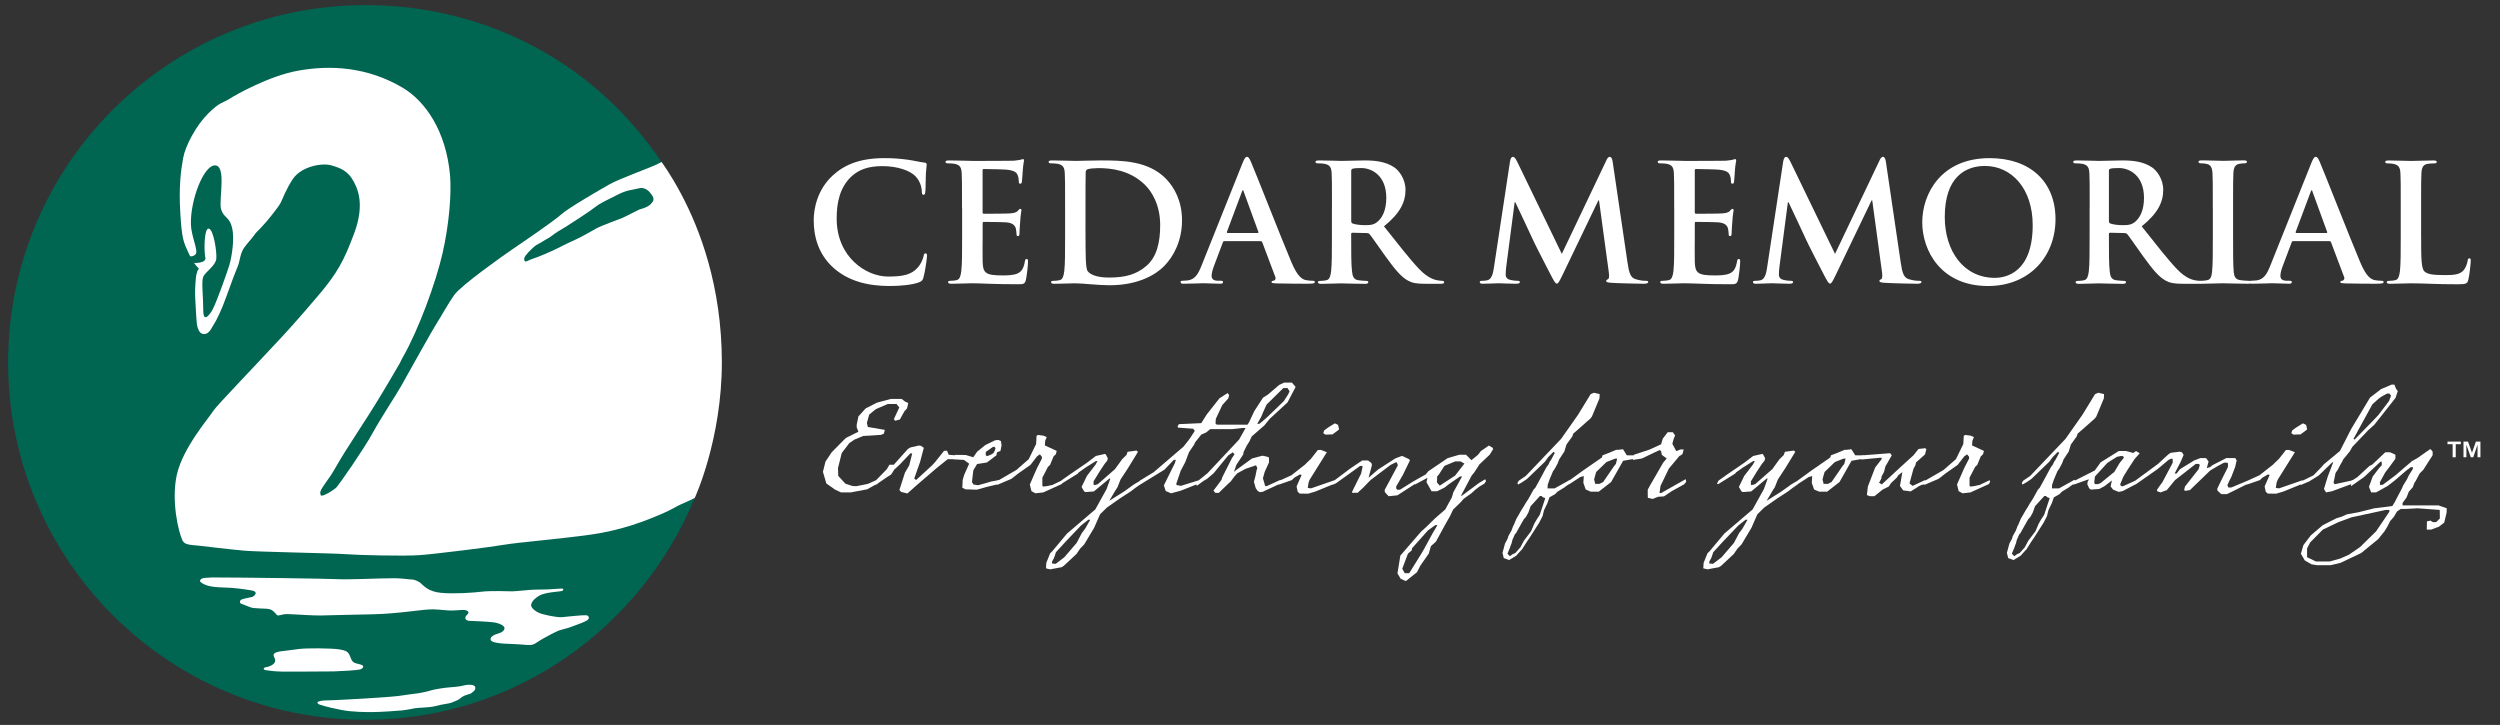 <?xml version="1.0" encoding="UTF-8"?>
<svg id="Layer_1" xmlns="http://www.w3.org/2000/svg" width="719.02" height="208.5" version="1.1" viewBox="0 0 719.02 208.5">
  <rect x="0" y="0" width="719.02" height="208.5" fill="#333333" stroke="none"/>
  <!-- Generator: Adobe Illustrator 29.1.0, SVG Export Plug-In . SVG Version: 2.1.0 Build 142)  -->
  <defs>
    <style>
      .st0 {
        fill: #006551;
      }

      .st1 {
        fill: #fff;
      }
    </style>
  </defs>
  <g>
    <path class="st0" d="M190.21,46.57C172.1,19.38,141.25,1.47,105.11,1.47,48.35,1.47,2.33,47.48,2.33,104.25s46.01,102.78,102.78,102.78c42.89,0,79.29-26.49,94.68-63.77l-9.58-96.69"/>
    <path class="st1" d="M80.77,193.13c-1.54,0-2.71-.16-4.3-.38-.84-.12-.81-.73-.02-.85,1.29-.2,2.8-.95,2.71-2.02-.05-.61-.54-1.03-.47-1.55.1-.72,1.61-.98,2.56-1.07.95-.09,4.46-.57,4.46-.57,2.27-.36,9.57-.24,11.51.03,2.46.35,3,.73,3.54,2.24.49,1.38.93,1.61,1.7,1.84s1.41.28,1.85.61c.38.28.06.92-.86,1.15-.82.2-5.03.47-7.53.54-2.04.06-13.6.05-15.14.05"/>
    <path class="st1" d="M135.62,199.32c-.57.44-1.98.43-3.22,1.51-.76.67-1.82.92-2.67,1.3-.51.23-2.67.41-4.53.96-1.39.41-5.07.44-5.91.61-1.01.2-2.23.47-3.51.61-1.01.11-6.49.49-8.49.49-1.64,0-5.92.04-9.17-.63-2.31-.48-3.95-.8-6.07-1.48-.85-.28-.91-.75-.48-.91.66-.24,1.67-.35,1.99-.33.3.02,1.78-.05,1.78-.05,2.14-.06,15.93-.8,19.31-1.24,3.1-.4,4.26-.65,5.24-.72.75-.06,3.04-.54,4.12-.89.97-.31,4.04-.78,4.98-.83.91-.05,3.3-.25,4.5-.6.8-.23,3-.38,3.19.5s-.51,1.24-1.08,1.69"/>
    <path class="st1" d="M168.96,178.34c-1.16.77-3.18,1.34-4.34,1.82-1.16.48-2.55.79-3.46,1.04-1,.27-4.15,1.98-5.71,2.9-1.77,1.04-1.82,1.6-4.26,1.36-2.79-.27-5.73-.27-7.02-.41-1.29-.14-2.95-.36-3.08-1.11-.14-.75,1.02-1.43,2.11-1.7s1.97-.95,1.9-1.63c-.07-.68-1.56-1.43-3.2-1.63-1.63-.2-6.05-.41-6.73-.41s-1.23-.25-1.32-.7c-.16-.81.97-1.21.88-1.75-.08-.47-.81-.76-1.76-.71-.86.04-1.36.13-2.83.18-1.43.05-3.47-.29-5.57-.34-2.88-.07-9.49,1.25-17.47,1.43-4.53.1-13.19.27-14.89.34-1.7.07-9.08-.44-9.83-.42-.88.02-2.18.49-2.5.41-.39-.11-.73-.88-1.61-1.48-.95-.66-2.63-.38-5.35-.66-.92-.09-2.69-.97-3.54-1.23-.44-.13-.54-.95.09-1.22s2.27-.54,2.99-.72c.72-.18,2.08-1.54-.14-1.9s-5.03-.77-7.56-.82c-2.54-.04-4.13-.27-4.99-.54-.7-.22-1.42-.47-2.08-1.05-.35-.3-.13-1.04,1.14-1.18l2.09-.13c8.52,0,33.37.33,36.47.5,3.1.17,11.83-.29,16.11-.28,1.92,0,4.3.37,5,.37s1.87.52,2.49,1.04c.74.62,2.13,2.45,5.8,2.79,3.8.35,9.09,0,11.92-.34,2.51-.3,7.34-.09,8.57-.09s5.24-.48,6.33-.48,3.16-.07,3.91-.07,3.13-.25,3.94-.25.7.61-.05.75-4.53.34-6.16,1.22c-1.63.89-2.42,1.97-2.49,2.79-.07.81,1.43,2.11,3.26,2.58,1.83.48,3.17.71,4.21.84,1.33.16,2.02-.02,2.79-.09.9-.09,4.69-.48,5.57-.41.88.07,1.02.95.34,1.41"/>
    <path class="st1" d="M199.82,143.2c-.8.46-3.36,1.59-3.8,1.77-1.72.73-2.27,1.36-6.07,2.99-3.81,1.63-10.97,4.53-20.03,5.8s-21.3,2.27-24.83,2.9c-3.53.63-19.48,2.63-24.2,2.99-4.71.36-18.4,0-21.57-.27s-24.83-.63-29-1c-4.17-.36-11.47-1.26-13.19-1.44-2.51-.25-4.02-.22-4.65-1.5-1.05-2.15-3.32-11.21-1.63-18.87,1.7-7.71,9.14-16.26,10.59-18.52.95-1.48,11.24-12.1,19.58-21.1,4.43-4.78,7.89-8.89,10.04-11.39,6.06-7.05,7.9-10.69,10.79-18.42,3.12-8.34,1.13-13.08-.71-15.89-1.78-2.72-4.51-3.23-5.65-3.63-2.52-.89-8.77.11-11.29,3.9-1.81,2.72-2.87,5.5-3.43,6.71-.53,1.14-4.09,5.62-5.54,7.07-1.45,1.45-1.79,1.83-2.16,2.38-.61.91-2,2.35-2.83,3.52-1.2,1.7-1.22,3.83-1.81,5.26-.6,1.45-2.02,5.09-3.33,8.85-1.27,3.63-2.92,6.99-3.65,8.08-.72,1.09-.81,1.65-1.63,2.29s-1.49.35-1.49.35c-1.09-.18-1.5-1.71-1.68-2.61-.18-.91-.45-6.98-.54-8.43s.2-5.43.38-6.06.3-1.32.75-1.62c0,0-1.54-1.35-2.93-4.36-1.58-3.43-2.01-4.18-2.46-11.8-.45-7.61.18-12.15.82-15.68.63-3.54,3.72-9.34,7.16-12.78,3.44-3.44,4.14-2.97,6.16-4.26,1.99-1.27,11.38-6.56,19.58-8.07,9.59-1.76,20.18-1.07,30.2,4.85,6.59,3.89,12.53,12.52,13.66,25.16.47,5.24-.27,14.31-2.17,22.56-1.9,8.25-6.8,21.84-11.6,30.18l-.75,1.48c-8.16,14.1-10.12,16.53-15.75,25.45-1.86,2.96-3.3,5.66-4.02,6.69-2.99,4.26-3.3,4.59-2.89,5.69.27.72,3.9-1.54,4.62-2.36.73-.81,7.7-10.78,10.24-15.41,2.54-4.62,6.98-11.33,8.25-13.6,1.27-2.26,9.24-16.59,10.33-18.22,1.09-1.63,3.12-5.45,5.03-8.08,2.03-2.79,14.21-11.39,16.47-12.93,2.27-1.54,12.15-8.25,14.23-10.15s11.42-7.25,13.96-8.7c2.54-1.45,12.11-4.96,13.41-5.62,1.12-.57,1.47-.77,1.47-.77,0,0,2.52,3.33,5.66,9.25,5.3,9.98,11.65,26.32,11.69,48.27.03,22.24-7.78,39.09-7.78,39.09"/>
    <path class="st0" d="M61.62,47.58c3.75-.39,1.18,10.07,1.98,12.64.79,2.57,2.37,1.98,3.16,5.33.79,3.35-.2,8.69-.79,10.67-.51,1.69-3.36,9.88-4.74,12.64-.54,1.07-2.77,4.54-2.77.4s-.59-8.3,0-9.68,3.56-3.16,3.75-5.14c.2-1.98-.79-8.49-2.17-8.69-1.38-.2-1.38,6.52-.99,8.3.39,1.78-3.36,1.58-3.36,1.58l-1.38-1.97s1.18.39,1.98-.59c.79-.99-1.29-5.14-1.38-8.5-.2-6.91,3.52-16.65,6.72-16.99"/>
    <path class="st0" d="M183.76,60.31c-.26.08-3.85,1.99-4.68,2.33-.83.34-6.07,2.24-7.54,3.04-1.69.93-4.11,2.39-5.86,3.16-1.3.57-4.21,1.99-5.68,2.74-1.47.75-5.69,2.54-6.78,2.84-1.09.3-2.06,1.12-2.32.64-.19-.35-.12-.78-.12-.78.27-1.02,1.92-2.45,2.82-3.31.62-.6,1.87-1.09,2.53-1.55.73-.51,1.95-1.06,2.76-1.74.82-.69,2.35-1.57,3.75-2.4,1.39-.83,7.53-4.87,8.56-5.74,1.01-.86,2.95-1.81,4.81-2.71,1.09-.53,3.12-1.77,5.23-2.14,2.11-.38,2.97-.79,3.8-.56s1.37.61,1.89,1.24c.53.64,1.5,1.77.75,2.71s-1.19,1.44-3.91,2.22"/>
  </g>
  <g>
    <path class="st1" d="M239.85,77.15c-4.6-4.04-5.82-9.29-5.82-13.84,0-3.19.98-8.73,5.49-12.86,3.38-3.1,7.83-4.97,14.82-4.97,2.91,0,4.65.19,6.8.47,1.78.24,3.28.66,4.69.8.52.05.7.28.7.56,0,.37-.14.94-.24,2.58-.09,1.55-.05,4.13-.14,5.07-.05.7-.14,1.08-.56,1.08-.37,0-.47-.38-.47-1.03-.05-1.45-.66-3.1-1.83-4.32-1.55-1.64-5.21-2.91-9.52-2.91-4.08,0-6.76,1.03-8.82,2.91-3.42,3.14-4.32,7.6-4.32,12.15,0,11.16,8.49,16.7,14.78,16.7,4.18,0,6.71-.47,8.58-2.63.8-.89,1.41-2.25,1.6-3.1.14-.75.23-.94.61-.94.33,0,.42.33.42.71,0,.56-.56,4.64-1.03,6.24-.24.8-.42,1.03-1.22,1.36-1.88.75-5.44,1.08-8.44,1.08-6.43,0-11.82-1.41-16.09-5.11"/>
    <path class="st1" d="M276.68,59.74c0-7.13,0-8.45-.09-9.95-.09-1.6-.47-2.35-2.02-2.67-.38-.09-1.17-.14-1.83-.14-.52,0-.8-.09-.8-.42s.33-.42,1.03-.42c2.49,0,5.44.14,6.76.14,1.5,0,10.84,0,11.73-.05.89-.09,1.64-.19,2.02-.28.24-.05.52-.19.75-.19s.28.19.28.42c0,.33-.23.89-.37,3.05-.05.47-.14,2.53-.24,3.1-.05.24-.14.51-.47.51s-.42-.23-.42-.66c0-.33-.05-1.12-.28-1.69-.33-.84-.8-1.41-3.14-1.69-.8-.09-5.72-.19-6.66-.19-.24,0-.33.14-.33.47v11.87c0,.33.05.52.33.52,1.03,0,6.43,0,7.51-.09,1.13-.09,1.83-.24,2.25-.7.33-.38.52-.61.75-.61.19,0,.33.09.33.38s-.23,1.03-.37,3.42c-.09.94-.19,2.81-.19,3.14,0,.38,0,.89-.42.89-.33,0-.42-.19-.42-.42-.05-.47-.05-1.08-.19-1.69-.24-.94-.89-1.64-2.63-1.83-.89-.09-5.54-.14-6.66-.14-.23,0-.28.19-.28.47v3.71c0,1.6-.05,5.91,0,7.27.09,3.24.84,3.94,5.63,3.94,1.22,0,3.19,0,4.41-.56s1.78-1.55,2.11-3.47c.09-.51.19-.7.52-.7.38,0,.38.38.38.84,0,1.08-.38,4.27-.61,5.21-.33,1.22-.75,1.22-2.53,1.22-7.08,0-10.23-.28-13-.28-1.08,0-4.03.14-5.91.14-.61,0-.94-.14-.94-.47,0-.24.19-.38.75-.38.7,0,1.27-.09,1.69-.19.94-.19,1.17-1.22,1.36-2.58.24-1.97.24-5.68.24-9.99v-8.26"/>
    <path class="st1" d="M306.33,59.74c0-7.13,0-8.45-.09-9.95-.09-1.6-.47-2.35-2.02-2.67-.37-.09-1.17-.14-1.83-.14-.52,0-.8-.09-.8-.42s.33-.42,1.03-.42c2.49,0,5.44.14,6.75.14,1.45,0,4.41-.14,7.23-.14,5.86,0,13.7,0,18.81,5.35,2.35,2.44,4.55,6.33,4.55,11.92,0,5.91-2.49,10.42-5.11,13.09-2.16,2.2-7.04,5.54-15.72,5.54-3.42,0-7.65-.56-9.99-.56-1.08,0-4.04.14-5.91.14-.61,0-.94-.14-.94-.47,0-.24.19-.38.75-.38.7,0,1.27-.09,1.69-.19.94-.19,1.17-1.22,1.36-2.58.24-1.97.24-5.68.24-9.99v-8.26M312.19,64.9c0,4.97.05,8.59.09,9.48.05,1.17.14,3.05.52,3.57.61.89,2.44,1.88,6.15,1.88,4.79,0,7.98-.94,10.79-3.38,3-2.58,3.94-6.85,3.94-11.68,0-5.96-2.49-9.8-4.5-11.73-4.32-4.13-9.66-4.69-13.32-4.69-.94,0-2.67.14-3.05.33-.42.19-.56.42-.56.94-.05,1.59-.05,5.68-.05,9.38v5.91h-.01Z"/>
    <path class="st1" d="M352.12,69.36c-.24,0-.33.09-.42.37l-2.53,6.71c-.47,1.17-.7,2.3-.7,2.86,0,.84.42,1.45,1.88,1.45h.7c.56,0,.7.09.7.38,0,.37-.28.47-.8.47-1.5,0-3.52-.14-4.97-.14-.52,0-3.1.14-5.54.14-.61,0-.89-.09-.89-.47,0-.28.19-.38.56-.38.42,0,1.08-.05,1.45-.09,2.16-.28,3.05-1.88,3.99-4.22l11.78-29.46c.56-1.36.84-1.88,1.31-1.88.42,0,.7.42,1.17,1.5,1.13,2.58,8.63,21.72,11.63,28.85,1.78,4.22,3.14,4.88,4.13,5.11.7.14,1.41.19,1.97.19.37,0,.61.05.61.38,0,.37-.42.47-2.16.47s-5.11,0-8.87-.09c-.84-.05-1.41-.05-1.41-.37,0-.28.19-.38.66-.42.33-.09.66-.52.42-1.08l-3.75-9.95c-.09-.24-.23-.33-.47-.33h-10.46M361.69,67.01c.24,0,.28-.14.24-.28l-4.22-11.59c-.05-.19-.09-.42-.24-.42s-.23.23-.28.42l-4.32,11.54c-.05.19,0,.33.19.33h8.63Z"/>
    <path class="st1" d="M383.08,59.74c0-7.13,0-8.45-.09-9.95-.09-1.6-.47-2.35-2.02-2.67-.38-.09-1.17-.14-1.83-.14-.52,0-.8-.09-.8-.42s.33-.42,1.03-.42c2.49,0,5.44.14,6.43.14,1.59,0,5.16-.14,6.61-.14,2.96,0,6.1.28,8.63,2.02,1.31.89,3.19,3.29,3.19,6.43,0,3.47-1.45,6.66-6.19,10.51,4.18,5.25,7.41,9.43,10.18,12.34,2.63,2.72,4.55,3.05,5.26,3.19.52.09.94.14,1.31.14s.56.14.56.38c0,.37-.33.47-.89.47h-4.46c-2.63,0-3.8-.23-5.02-.89-2.02-1.08-3.8-3.28-6.43-6.9-1.88-2.58-4.03-5.77-4.64-6.47-.24-.28-.52-.33-.84-.33l-4.08-.09c-.23,0-.38.09-.38.38v.66c0,4.36,0,8.07.24,10.04.14,1.36.42,2.39,1.83,2.58.7.09,1.74.19,2.3.19.38,0,.56.14.56.38,0,.33-.33.47-.94.47-2.72,0-6.19-.14-6.9-.14-.89,0-3.85.14-5.72.14-.61,0-.94-.14-.94-.47,0-.24.19-.38.75-.38.7,0,1.27-.09,1.69-.19.94-.19,1.17-1.22,1.36-2.58.23-1.97.23-5.68.23-9.99v-8.26M388.62,63.45c0,.52.09.7.42.84.98.33,2.39.47,3.57.47,1.88,0,2.49-.19,3.33-.8,1.41-1.03,2.77-3.19,2.77-7.04,0-6.66-4.41-8.59-7.18-8.59-1.17,0-2.02.05-2.49.19-.33.09-.42.28-.42.66v14.26h0Z"/>
    <path class="st1" d="M434.31,46.33c.14-.8.42-1.22.8-1.22s.66.23,1.27,1.45l12.81,26.46,12.76-26.79c.33-.75.61-1.12,1.03-1.12s.7.47.84,1.45l4.27,28.99c.42,2.96.89,4.32,2.3,4.74,1.36.42,2.3.47,2.91.47.42,0,.75.05.75.33,0,.38-.56.52-1.22.52-1.17,0-7.65-.14-9.52-.28-1.08-.09-1.36-.24-1.36-.52,0-.23.19-.38.52-.52.28-.09.42-.7.23-2.02l-2.81-20.64h-.19l-10.23,21.3c-1.08,2.21-1.31,2.63-1.74,2.63s-.89-.94-1.64-2.34c-1.13-2.16-4.83-9.34-5.39-10.65-.42-.99-3.24-6.9-4.88-10.41h-.19l-2.44,18.67c-.09.84-.14,1.45-.14,2.2,0,.89.61,1.31,1.41,1.5.84.19,1.5.23,1.97.23.38,0,.7.09.7.33,0,.42-.42.52-1.13.52-1.97,0-4.08-.14-4.93-.14s-3.14.14-4.64.14c-.47,0-.84-.09-.84-.52,0-.23.28-.33.75-.33.37,0,.7,0,1.41-.14,1.31-.28,1.69-2.11,1.92-3.71l4.64-30.59"/>
    <path class="st1" d="M481.51,59.74c0-7.13,0-8.45-.09-9.95-.09-1.6-.47-2.35-2.02-2.67-.37-.09-1.17-.14-1.83-.14-.52,0-.8-.09-.8-.42s.33-.42,1.03-.42c2.49,0,5.44.14,6.76.14,1.5,0,10.84,0,11.73-.05.89-.09,1.64-.19,2.02-.28.24-.05.52-.19.75-.19s.28.19.28.42c0,.33-.24.89-.38,3.05-.05.47-.14,2.53-.23,3.1-.05.24-.14.51-.47.51s-.42-.23-.42-.66c0-.33-.05-1.12-.28-1.69-.33-.84-.8-1.41-3.14-1.69-.8-.09-5.72-.19-6.66-.19-.23,0-.33.14-.33.47v11.87c0,.33.05.52.33.52,1.03,0,6.43,0,7.51-.09,1.13-.09,1.83-.24,2.25-.7.33-.38.52-.61.75-.61.19,0,.33.09.33.38s-.24,1.03-.38,3.42c-.09.94-.19,2.81-.19,3.14,0,.38,0,.89-.42.89-.33,0-.42-.19-.42-.42-.05-.47-.05-1.08-.19-1.69-.24-.94-.89-1.64-2.63-1.83-.89-.09-5.54-.14-6.66-.14-.24,0-.28.19-.28.47v3.71c0,1.6-.05,5.91,0,7.27.09,3.24.85,3.94,5.63,3.94,1.22,0,3.19,0,4.41-.56s1.78-1.55,2.11-3.47c.09-.51.19-.7.52-.7.38,0,.38.38.38.84,0,1.08-.38,4.27-.61,5.21-.33,1.22-.75,1.22-2.53,1.22-7.08,0-10.23-.28-13-.28-1.08,0-4.03.14-5.91.14-.61,0-.94-.14-.94-.47,0-.24.19-.38.75-.38.7,0,1.27-.09,1.69-.19.94-.19,1.17-1.22,1.36-2.58.23-1.97.23-5.68.23-9.99v-8.26"/>
    <path class="st1" d="M512.89,46.33c.14-.8.42-1.22.8-1.22s.66.23,1.27,1.45l12.81,26.46,12.76-26.79c.33-.75.61-1.12,1.03-1.12s.7.47.84,1.45l4.27,28.99c.42,2.96.89,4.32,2.3,4.74,1.36.42,2.3.47,2.91.47.42,0,.75.05.75.33,0,.38-.56.52-1.22.52-1.17,0-7.65-.14-9.52-.28-1.08-.09-1.36-.24-1.36-.52,0-.23.19-.38.51-.52.28-.09.42-.7.24-2.02l-2.81-20.64h-.19l-10.23,21.3c-1.08,2.21-1.31,2.63-1.74,2.63s-.89-.94-1.64-2.34c-1.13-2.16-4.83-9.34-5.39-10.65-.42-.99-3.24-6.9-4.88-10.41h-.19l-2.44,18.67c-.09.84-.14,1.45-.14,2.2,0,.89.61,1.31,1.41,1.5.84.19,1.5.23,1.97.23.37,0,.7.09.7.33,0,.42-.42.52-1.13.52-1.97,0-4.08-.14-4.93-.14s-3.14.14-4.65.14c-.47,0-.84-.09-.84-.52,0-.23.28-.33.75-.33.38,0,.7,0,1.41-.14,1.31-.28,1.69-2.11,1.92-3.71l4.64-30.59"/>
    <path class="st1" d="M552.86,63.87c0-8.02,5.3-18.39,19.37-18.39,11.68,0,18.95,6.8,18.95,17.55s-7.51,19.23-19.42,19.23c-13.47,0-18.91-10.09-18.91-18.39M584.62,64.76c0-10.51-6.05-17.03-13.75-17.03-5.4,0-11.54,3-11.54,14.68,0,9.76,5.4,17.5,14.4,17.5,3.28,0,10.89-1.59,10.89-15.15h0Z"/>
    <path class="st1" d="M601.01,59.74c0-7.13,0-8.45-.09-9.95-.09-1.6-.47-2.35-2.02-2.67-.37-.09-1.17-.14-1.83-.14-.52,0-.8-.09-.8-.42s.33-.42,1.03-.42c2.49,0,5.44.14,6.43.14,1.59,0,5.16-.14,6.61-.14,2.96,0,6.1.28,8.63,2.02,1.31.89,3.19,3.29,3.19,6.43,0,3.47-1.45,6.66-6.19,10.51,4.18,5.25,7.41,9.43,10.18,12.34,2.63,2.72,4.55,3.05,5.25,3.19.52.09.94.14,1.31.14s.56.14.56.38c0,.37-.33.47-.89.47h-4.46c-2.63,0-3.8-.23-5.02-.89-2.02-1.08-3.8-3.28-6.43-6.9-1.88-2.58-4.03-5.77-4.64-6.47-.24-.28-.52-.33-.84-.33l-4.08-.09c-.23,0-.37.09-.37.38v.66c0,4.36,0,8.07.23,10.04.14,1.36.42,2.39,1.83,2.58.7.09,1.74.19,2.3.19.37,0,.56.14.56.38,0,.33-.33.47-.94.47-2.72,0-6.19-.14-6.9-.14-.89,0-3.85.14-5.72.14-.61,0-.94-.14-.94-.47,0-.24.19-.38.75-.38.7,0,1.27-.09,1.69-.19.94-.19,1.17-1.22,1.36-2.58.23-1.97.23-5.68.23-9.99v-8.26M606.54,63.45c0,.52.09.7.42.84.98.33,2.39.47,3.57.47,1.88,0,2.49-.19,3.33-.8,1.41-1.03,2.77-3.19,2.77-7.04,0-6.66-4.41-8.59-7.18-8.59-1.17,0-2.02.05-2.49.19-.33.09-.42.28-.42.66v14.26h0Z"/>
    <path class="st1" d="M636.42,59.74c0-7.13,0-8.45-.09-9.95-.09-1.6-.56-2.39-1.59-2.63-.52-.14-1.13-.19-1.69-.19-.47,0-.75-.09-.75-.47,0-.28.38-.38,1.13-.38,1.78,0,4.74.14,6.1.14,1.17,0,3.94-.14,5.73-.14.61,0,.98.09.98.38,0,.37-.28.47-.75.47s-.85.05-1.41.14c-1.27.24-1.64,1.03-1.74,2.67-.09,1.5-.09,2.81-.09,9.95v8.26c0,4.55,0,8.26.19,10.28.14,1.27.47,2.11,1.88,2.3.66.09,1.69.19,2.39.19.52,0,.75.14.75.38,0,.33-.38.47-.89.47-3.1,0-6.05-.14-7.32-.14-1.08,0-4.04.14-5.91.14-.61,0-.94-.14-.94-.47,0-.24.19-.38.75-.38.7,0,1.27-.09,1.69-.19.94-.19,1.22-.99,1.36-2.35.23-1.97.23-5.68.23-10.23v-8.26"/>
    <path class="st1" d="M659.51,69.36c-.23,0-.33.09-.42.37l-2.53,6.71c-.47,1.17-.7,2.3-.7,2.86,0,.84.42,1.45,1.88,1.45h.7c.56,0,.7.09.7.38,0,.37-.28.47-.8.47-1.5,0-3.52-.14-4.97-.14-.52,0-3.1.14-5.54.14-.61,0-.89-.09-.89-.47,0-.28.19-.38.56-.38.42,0,1.08-.05,1.45-.09,2.16-.28,3.05-1.88,3.99-4.22l11.78-29.46c.56-1.36.84-1.88,1.31-1.88.42,0,.7.42,1.17,1.5,1.13,2.58,8.63,21.72,11.63,28.85,1.78,4.22,3.14,4.88,4.13,5.11.71.14,1.41.19,1.97.19.37,0,.61.05.61.38,0,.37-.42.47-2.16.47s-5.11,0-8.87-.09c-.85-.05-1.41-.05-1.41-.37,0-.28.19-.38.66-.42.33-.09.66-.52.42-1.08l-3.75-9.95c-.09-.24-.24-.33-.47-.33h-10.46M669.08,67.02c.24,0,.28-.14.24-.28l-4.22-11.59c-.05-.19-.09-.42-.24-.42s-.24.23-.28.42l-4.32,11.54c-.05.19,0,.33.19.33h8.63Z"/>
    <path class="st1" d="M696.34,68c0,6,0,9.24.98,10.09.8.7,2.02,1.03,5.68,1.03,2.49,0,4.32-.05,5.49-1.32.56-.61,1.13-1.92,1.22-2.81.05-.42.14-.7.52-.7.33,0,.37.24.37.8,0,.52-.33,4.04-.7,5.4-.28,1.03-.52,1.27-2.96,1.27-6.76,0-9.85-.28-13.65-.28-1.08,0-4.04.14-5.91.14-.61,0-.94-.14-.94-.47,0-.24.19-.38.75-.38.7,0,1.27-.09,1.69-.19.94-.19,1.17-1.22,1.36-2.58.23-1.97.23-5.68.23-9.99v-8.26c0-7.13,0-8.45-.09-9.95-.09-1.6-.47-2.35-2.02-2.67-.38-.09-.94-.14-1.55-.14-.52,0-.8-.09-.8-.42s.33-.42,1.03-.42c2.2,0,5.16.14,6.43.14,1.13,0,4.55-.14,6.38-.14.66,0,.98.09.98.42s-.28.42-.84.42c-.52,0-1.27.05-1.83.14-1.27.24-1.64,1.03-1.74,2.67-.09,1.5-.09,2.81-.09,9.95v8.26"/>
    <path class="st1" d="M260.29,135.92l1.21-2.08c.27-1.13.59-2.34.86-3.43h-.55l-3.05,3.21-1.26,1.17-5.24,4.45-.44.22-.33-.22.26-.84,4.96-4.34,4.41-4.93.73-.44,2.43-.55.57.07.85.58-1.09,4.12-1.67,4.71.54.44,4.61-4.23.81-.88,2.62-3.28.85-.04.49,1.17,2.23.18.12.58-.53.51h-2.12l-3.4,2.74-5.68,4.89-2.51,2.23-1.78-.44-.52-.55,1.62-5.04v.02ZM237.66,139.02l-.98-3.32.74-2.96,1.78-2.66,2.62-2.66c.49-.47,1.01-.99,1.46-1.46l3.6-1.79-.5-1.31.03-.8.48-2.3,2.08-2.3,3.21-1.64,4.06-1.09h3.07l1,.77.91.4-.35,1.57-.77.84-1.29,2.34-1.34.36-.4-.44,1.58-3.39-.81-.99h-2.52l-3.44,1.5-1.88,1.53-.68,2.41.27,1.17,4.89.84-.26,1.06-.76.36-5.2.33-2.56,1.06-1.46,1.02-.43.58-1.71,2.23-1.09,4.34.08,2.26,2.05,2.23,2,.66,1.08.07,3.36-.66,2.38-1.06,3.07-3.14.78-1.31h1.31l.46.73-.78,1.31-.54.8-1.11.69-2.66,1.82-3.11,1.72-4.68.88h-2.81l-1.72-.8-2.53-1.79h.02Z"/>
    <path class="st1" d="M277.35,136.47l1.39-3.1-1.49-1.09-2.92-.18.33-1.28,3.1.04,2.15.66,1.12-1.61,2.38-1.93,2.79-1.35.93-.11.75.33.18,1.24-.32,1.61-.94.36-.22.62.07.22-2.82,2.12-2.81.44-1.08,1.79c-.16,1.13-.26,2.3-.39,3.43.15.18.28.47.43.66l1.31.22,2.84-.8,1-.29,2.23-.44-.33,1.24-3.24.77-2.84.8-3.27-.11-.91-.44.11-2.26.45-1.53.02-.03ZM283.5,130.78l.13.29c.15,0,.32.07.46.07l1.18-.51c.17-.11.34-.29.51-.4l.33-.62.2-.73-.33-.4c-.12.04-.3.04-.41.07l-2.04,1.42-.03.8h0Z"/>
    <path class="st1" d="M455.39,138.84l.12-1.93c-.3.07-.7.22-1,.29l-3.21,2.08-.25-.22.21-.8,4.02-2.92,2.74-1.9,2.7-1.86c.08-.22.15-.44.18-.62l1.8-.69,2.17-.91h.62c.37-.04.9-.11,1.3-.15l1.11,1.75h2.3l.17.29-.46.73-3.09.55-3.45,6.1-3.55,2.77h-2.3l-1.46-.62-.68-1.93h.01ZM458.8,139.17h1.24c.32-.18.73-.4,1.05-.55,1.02-1.46,2.16-3.14,3.19-4.64l.46-.55c.12-.47.25-1.02.38-1.53h-.58l-2.51.99-2.95,2.85c-.2.69-.44,1.46-.6,2.15l.32,1.28h0ZM451.27,139.24l-1.03.69-.18.18-2.09,1.28c-.22.22-.49.51-.71.73l-1.62.91-.59,1.68-.98,2.04-.41,1.68-.95,1.86-2.62,4.12-.99,1.46-1.36,2.15-.4.4-1.27,1.42-2.04,1.24-1.54-.58-.36-1.5.73-2.7.7-1.28c.08-.26.21-.58.26-.84l.9-1.61.48-1.28.22-.4.7-1.68.95-1.64.48-.84.65-1.02.48-.84.95-1.46,1.4-2.55.54-.58,1.62-2.96,1.09-2.04.59-1.06.42-.51c.16-.29.33-.66.47-.99l.33-.44,1.09-2.04c-.13-.11-.25-.22-.39-.29l-1.55,1.57-.88,1.24-5.19,5-1.41.95-1.17.66-.17-.47.41-.66,1.99-1.35,10.16-10.66,4.87-6.93,3.64-5.95.95-.4,1.64.4-.07,1.24-2.15,5.18-.43.58-3.59,3.18-1.38,1.2-.24.77-1.69,2.34-.61,2.01-1.5,2.3-.41,1.09-.77,1.46-.59.84c-.08.26-.24.51-.32.77l-.69,1.64-.52,1.5-.03,1.02h2.01l3.36-1.86,1.06-.62.32.26-.54.99h-.03ZM434.26,159.97c.21-.18.47-.36.72-.55l.83-.36,1.46-1.64,1.03-1.93,2.05-2.7.93-2.19c.06-.11.15-.22.16-.29l.62-1.06.54-.8.25-.4,1.1-3.32.48-1.46-.68-.26-.41-.36h-.44l-2.67,2.92-.65,1.82-.7,1.28-.58.62-.47.8-1.86,3.32-.26.22-.73,1.64c-.05.29-.21.77-.26,1.06l-.18.4-.29.84-.7,1.68.71.73h0ZM427.41,138.37l-.54.77-1.34.77-1.27.99-1.09.99-2.21,1.57-.78.91-2.25,2.19-.92,1.93-1.27,2.23-2.76,5.07-1.43,1.28-.63,2.15-2.39,3.43-1,1.93-3.19,2.55-1.49-.66-.93-1.57.83-5.11,6-6.93,1.39-1.24,2.6-2.55,2.93-2.55,1.88-3.43.45-1.53,2.51-4.53h-.58l-3.07,2.12-1.48,1.13-2.08,1.02h-1.57l-1.47-2.63.29-1.24-3.55,1.9-.49-.33.35-.77,3.2-1.79.74-.91,5.55-3.76,3.39-.99h1.9l1.55,1.57,1.92-1.57.81-1.06,2.28-1.57,1,.55.25.44-.98,1.61-2.98,2.81c-.06.15-.19.26-.25.4l-1.25,1.93-.74.91-3.06,5.77h.26l4.91-3.65,1.8-1.09.23.55h.02ZM404.02,164.86h1.28l3.31-5.33.93-1.57.71-1.31,1.89-3.47,1.29-2.15h-.62l-2.13,1.53-4.55,5.11-.11.62-1.08.95-1.64,4.34.72,1.28h0ZM413.32,138.8l.76.88,4.41-2.88,2.69-3.47c-.41-.18-.73-.44-1.1-.62h-1.57l-3.07,1.28-1.65,2.55-.44.44-.08,1.68.05.15h0ZM407.39,138.48l-.46.73-5.03,3.25-2.53.26-1.07-1.17-.07-.62,3.81-7.12c-.11-.22-.22-.62-.3-.8l-.32-.04-1.52.77-5.69,4.31c-.67.69-1.42,1.42-2.05,2.12l-1.7,1.57h-1.57l-.02-.29.8-1.64,1.8-3.61.43-2.01-.15-.18h-.58l-1.76,1.28-5.18,3.72-.91.4-.11-.4.29-.62,4.8-3.61,3.48-2.34h1.68l.97.73.15.62-.97,3.61,2.75-2.37,4.94-3.18,1.72-.66h.4l1.85.88.23.36-2,4.12-1.94,3.36-.02.51.29.44h.8l3.81-2.37.68-.36.26.36h0ZM374.36,136.62c-.13-.07-.35-.11-.48-.18-.52.26-1.15.73-1.63.95l-.71.69-3.77,1.31-.17-.47.37-.66,3.45-1.57,3.81-2.99,1.81-1.75,1.98-2.52.85-.04,1.75.66-2.19,3.5-2.74,4.38-.34.88-.23,1.5.92.15,6.76-2.34.25.44-.48.66-5.27,2.15-2.08.62-2.44-.04-.56-.55-.32-1.5,1.45-3.28h0ZM380.86,123.77l1.21-.88,1.84-1.13.94.44.28,1.31-1.86,1.42-2.06.07-.62-.4.26-.84h0ZM344.02,139.17l.38-.73,2.89-2.34,9.08-9.67,2.13-3.8.77-1.24,1.47-3.14,2.51-3.87,1.44-.91,3.23-2.77,1.39-.66h2.26l1.06,1.24-2.32,4.45-5.14,4.74-1.54,1.9-3.62,3.14-.65,1.42-.81,1.28-.91,1.86c-.03.18-.05.47-.07.62l-1.99,3.03-.68,2.01.64-.55,4.56-3.32,2.99-.8,1.23.26.65.26v1.42l-1.24,2.74-.5,1.79.63,2.23c.15,0,.32.04.43.07l3.97-1.82.25.44-.38.69-4.97,2.3-.82.11-.63-.36-.55-.8-.52-1.82.44-1.68.35-1.75.2-.51c-.14-.26-.26-.58-.41-.8l-.54.18-2.48.84-2.34,1.28-.9.99-.91,1.24-.23.26-.39.33-2.9,2.81h-.99l-.54-.66,1.19-1.57,1.15-1.57.14-.58,2.81-5.58.75-1.13c-.12-.15-.32-.44-.48-.58l-1.33.91-.56.69-3.62,4.42-1.89,1.61-1.06.62-1.89,1.39-.17-.51-.02-.05ZM361.59,121.91l.66-.04,2.06-1.75,4.92-4.74,1.2-1.86.46-.95-.56-.95h-1.24l-4.81,4.74-1.01,2.23-.51,1.24s-1.17,2.08-1.17,2.08ZM334.71,139.64l3.18-6.42.28-.95h-.58c-.85.91-1.79,1.9-2.69,2.81l-7.12,4.38-.18-.22.21-.99,4.01-2.45,8.56-7.34,1.5-1.9c.2-.29.44-.62.64-.91l1.11-1.72-.44-.62-4.39-.33-.12-.33.37-.66,6.44-.29,1.57-2.48,3.67-4.67,2.34-1.5.44.58-.24.95-1.72,1.9-1.87,3.98-.09,1.35.38.33h8.94l.09.33-.33.62h-1.31l-2.94.33h-6.35l-1.15.95-1.42.62-1.78,2.23-.26.62-1.48,2.19-1.09,2.88-1.31,2.48-1.3,3.83.17.29,1.2.22,5.37-1.68.28.29-.53.73-5.14,2.04-2.8.77-1.56-.66-.52-1.61-.04.03ZM326.91,129.61l.37.36-2.3,3.76-.61.99-2.09,3.18-.86,2.19-.61.95-1.77,2.99,4.19-2.63,2.96-2.12,2.12-1.24.2.33-.49.91-1.46,1.02c-.42.33-.93.73-1.39,1.06l-3.05,1.97-3.79,2.66-1.95,1.93-1.7,3.87-2.85,4.78-1.16,1.2-1.08,1.57-3.63,3.39-.62.4-3.32.62-1.19-.29.09-1.57,1.1-2.74.66-.66,4.21-5.04,8.12-6.93,3.26-5.88,1.07-2.99h-.29l-4.45,3.69-2.37.18-.41-.18-.76-1.28,1.54-3.18,2.51-3.28.54-.99h-.47l-2.96,1.86-1.96,1.39-.28.36-4.88,3.03-.34-.15.49-.91,2.38-1.68,5.06-3.47,2.49-1.9,2.58-.58.27.11.6,1.17-.19.66-.74.91-1.49,2.26-1.69,2.77v.91l.17.18,1.03-.26,4.96-4.34,2.08-2.88,1.23-1.2.31-.91,2.58-.36.03.03ZM302.57,161.51v.55l1.05.11,2.49-1.9,3.54-4.12,1.48-2.81.96-1.28,1.48-2.59h-.55l-2.12,1.68-4.25,4.45-2.94,3.21-.54,1.61-.59,1.09h-.01ZM296.18,139.35l2.08-4.74,1.39-2.7v-.55l-.58-.69-.8.58-1.89,2.45-3.37,2.37c-.29.18-.51.4-.76.58l-1.35,1.06-4.03,1.72-.22-.4.27-.73,5.41-3.14,3.54-3.1,2.12-4.34c.09-.73.07-1.64.13-2.37l.45-.26,1.57.22.91.4-.45,1.09-.09,1.31,3.41,1.57-.24.95-.66.62-1.01,2.45-.61.58-1.61,3.1v2.34l.24.22.97-.11,1.71-.36c.89-.47,1.91-.91,2.83-1.35l.19.36-.35.73-5.32,2.41-2.27.26-1.13-.62-.47-1.9h-.01Z"/>
    <path class="st1" d="M474.82,139.17l3.52-6.1,1.02-1.2-1.42-1.06-.18-1.02-.41-.36-1.71.8-3.43,1.64-2.48.4-.29-.44.55-1.06,4.42-1.46,3.34-1.53.47-1.61,1.42-1.86h1.46l.68.91-.38.91c-.16.47-.29,1.02-.42,1.53l1.13,2.08,1.18-.47h.95l-.34,1.31-.47.36-.4.18-3.05,3.65-2.41,5-.28,2.01c.11,0,.29.04.43.04l7.09-4.01.16.73-.57.73-3.56,1.97c-.75.55-1.52.99-2.28,1.53l-1.7.11-1.53.62-1.4-.33-.03-1.28v-1.06l.92-1.68v.02Z"/>
    <path class="st1" d="M521.08,138.84l.12-1.93c-.3.07-.7.22-1,.29l-3.21,2.08-.25-.22.21-.8,4.02-2.92,2.74-1.9,2.7-1.86c.08-.22.15-.44.18-.62l1.8-.69,2.17-.91h.62c.37-.04.9-.11,1.3-.15l1.11,1.75h2.3l.17.29-.46.73-3.09.55-3.45,6.1-3.55,2.77h-2.3l-1.46-.62-.68-1.93h.01ZM524.49,139.17h1.24c.32-.18.73-.4,1.05-.55,1.02-1.46,2.16-3.14,3.19-4.64l.46-.55c.12-.47.25-1.02.38-1.53h-.58l-2.51.99-2.95,2.85c-.2.69-.44,1.46-.6,2.15l.32,1.28ZM515.96,129.61l.37.36-2.3,3.76-.61.99-2.09,3.18-.86,2.19-.61.95-1.77,2.99,4.19-2.63,2.96-2.12,2.12-1.24.2.33-.49.91-1.46,1.02c-.42.33-.93.73-1.39,1.06l-3.05,1.97-3.79,2.66-1.95,1.93-1.7,3.87-2.85,4.78-1.16,1.2-1.08,1.57-3.63,3.39-.62.4-3.32.62-1.19-.29.09-1.57,1.1-2.74.66-.66,4.21-5.04,8.12-6.93,3.26-5.88,1.07-2.99h-.29l-4.45,3.69-2.37.18-.41-.18-.76-1.28,1.54-3.18,2.51-3.28.54-.99h-.47l-2.96,1.86-1.96,1.39-.28.36-4.88,3.03-.34-.15.49-.91,2.38-1.68,5.06-3.47,2.49-1.9,2.58-.58.27.11.6,1.17-.19.66-.74.91-1.49,2.26-1.69,2.77v.91l.17.18,1.03-.26,4.96-4.34,2.08-2.88,1.23-1.2.31-.91,2.58-.36.03.03ZM491.61,161.51v.55l1.05.11,2.49-1.9,3.54-4.12,1.48-2.81.96-1.28,1.48-2.59h-.55l-2.12,1.68-4.25,4.45-2.94,3.21-.54,1.61-.59,1.09h-.01Z"/>
    <path class="st1" d="M554.01,139.17l-1.44.33-.68.33-2.34,1.5-2.17-.29-.94-1.28.7-3.98c-.34.29-.76.58-1.14.88-.14.18-.35.51-.49.73l-1.62,1.53-.65.99-1.8.91-2.34,1.9h-1.28l-.89-.33.29-2.48,2.09-5.44,1.94-2.52-.23-.33-5.72.55-.08-.77.41-.44,3.77-.29,4.22-.33.47.62-1.84,3.21c-.12.47-.26,1.06-.39,1.57l-.7,1.28-.07.62-.65,1.2.79.47,5.45-5.04,3.65-3.32,1.45-1.82,1.86-.22.4.22-.39,1.57-2.55,2.26c-.04.26-.18.58-.23.88l-.53.95-1.15,4.23.89.73,3.5-1.64.7.4-.26.66h0Z"/>
    <path class="st1" d="M662.16,138.29l3.2-1.57,2.23-2.3c.26-.26.51-.62.77-.88l4.62-3.83,3.23-6.31,5.43-9.05,3.2-2.45,3-1.28h.8l.51,1.24.47.62-.63,1.93-6.07,7.7-1.78,1.61-4.57,4.78-.74,1.31-2,2.45c-.02.11-.08.26-.09.33l-.57.95-.82,1.57-.64.95c-.07.4-.45,2.37-.56,2.74l.32.47,5.35-1.17.2.11-.29.84-6.01,2.23-1.74.33-.59-.99,1.11-3.61,1.55-4.05h-.26l-3.87,3.76-2.75,1.72-2.37,1.02-.14-.22.5-.95h0ZM677.2,126.43l5.44-5.58,1.44-1.53,3.04-4.01.56-1.5-.47-.62h-.66l-1.66.91-.84.62-1.74,1.57-3.23,5.91-1.35,2.48-.85,1.53.33.22h-.01ZM652.78,136.62c-.13-.07-.35-.11-.48-.18-.52.26-1.15.73-1.63.95l-.71.69-3.77,1.31-.17-.47.37-.66,3.45-1.57,3.81-2.99,1.81-1.75,1.98-2.52.85-.04,1.75.66-2.19,3.5-2.74,4.38-.34.88-.23,1.5.92.15,6.76-2.34.25.44-.48.66-5.27,2.15-2.08.62-2.44-.04-.56-.55-.32-1.5,1.45-3.28h.01ZM659.28,123.77l1.21-.88,1.84-1.13.94.44.28,1.31-1.86,1.42-2.06.07-.62-.4.26-.84h0ZM621.43,139.35l.47-.62,3-5.66-.03-1.09-.39-.07-.79.36-3.13,2.63-6.41,4.49-.06-1.13,6.59-4.85,2.92-2.7.7-.47,2.54-.33.7.15.49.77-.82,1.93-1.77,3.43h.58l.95-1.24,4.09-2.52,1.8-.69h1.61l.74.99-.52,1.9.96-.29c.22-.22.51-.4.72-.58l3.93-2.01h2.59l.39.69-.45,1.93-1.07,2.77-.61,1.2-.54,1.2.32.69.85-.04,4.97-2.08.2.29-.34.69-6.12,3.03h-1.61l-1.1-.99-.08-.58,1.38-2.85,1.69-3.36.03-1.02-.25-.26h-.88l-1.85.99-2.16,1.28-5.81,5.62-1.35.22-.33-.22.25-1.02,3.9-4.96.36-1.2-.23-.33h-.95l-5.97,4.67-2.33,2.85-1.79.66-.9-.29-.18-.4,1.08-1.57h.02ZM614.37,139.21l-3.9,2.04-1.13.22-1.6-.66-.72-.91.38-1.72-1.35,1.06-.84.62-1.45.77-2.44.18-.45-.36-.55-1.2.15-.84.38-.47h-.37l-3.93,1.39h-.4l.28-.95,6.05-3.07,1.69-2.34,5.21-3.25h2.12l2.02.55.83-.55,1.05.66-1.45,1.61-2.05,3.14-1.17,1.9-.94,2.23.17.47.56.15,4.2-1.9.05.36-.37.88h-.03ZM602.5,139.24h.91l.79-.33,3.92-3.21,1.51-2.55.74-.91.47-.58c-.08-.15-.16-.33-.21-.47l-.61-.04c-.37.04-.76.18-1.13.22l-1.6.99-1.19.77-3.57,3.91c-.08.47-.16,1.09-.21,1.61l.18.62v-.03ZM596.34,139.24l-1.03.69-.18.18-2.09,1.28c-.22.22-.49.51-.71.73l-1.62.91-.59,1.68-.98,2.04-.41,1.68-.95,1.86-2.62,4.12-.99,1.46-1.36,2.15-.4.4-1.27,1.42-2.04,1.24-1.54-.58-.36-1.5.73-2.7.7-1.28c.08-.26.21-.58.26-.84l.9-1.61.48-1.28.22-.4.7-1.68.95-1.64.48-.84.65-1.02.48-.84.95-1.46,1.4-2.55.54-.58,1.62-2.96,1.09-2.04.59-1.06.42-.51c.16-.29.33-.66.47-.99l.33-.44,1.09-2.04c-.13-.11-.25-.22-.39-.29l-1.55,1.57-.88,1.24-5.19,5-1.41.95-1.17.66-.17-.47.41-.66,1.99-1.35,10.16-10.66,4.87-6.93,3.64-5.95.95-.4,1.64.4-.07,1.24-2.15,5.18-.43.58-3.59,3.18-1.38,1.2-.24.77-1.69,2.34-.61,2.01-1.5,2.3-.41,1.09-.77,1.46-.59.84c-.08.26-.24.51-.32.77l-.69,1.64-.52,1.5-.03,1.02h2.01l3.36-1.86,1.06-.62.32.26-.54.99h-.03ZM579.33,159.97c.21-.18.47-.36.72-.55l.83-.36,1.46-1.64,1.03-1.93,2.05-2.7.93-2.19c.06-.11.15-.22.16-.29l.62-1.06.54-.8.25-.4,1.1-3.32.48-1.46-.68-.26-.41-.36h-.44l-2.67,2.92-.65,1.82-.7,1.28-.58.62-.47.8-1.86,3.32-.26.22-.73,1.64c-.05.29-.21.77-.26,1.06l-.18.4-.29.84-.7,1.68.71.73h0ZM562.85,139.35l2.08-4.74,1.39-2.7v-.55l-.58-.69-.8.58-1.89,2.45-3.37,2.37c-.29.18-.51.4-.76.58l-1.35,1.06-4.03,1.72-.22-.4.27-.73,5.41-3.14,3.54-3.1,2.12-4.34c.09-.73.07-1.64.13-2.37l.45-.26,1.57.22.91.4-.45,1.09-.09,1.31,3.41,1.57-.24.95-.66.62-1.01,2.45-.61.58-1.61,3.1v2.34l.24.22.97-.11,1.71-.36c.89-.47,1.91-.91,2.83-1.35l.19.36-.35.73-5.32,2.41-2.27.26-1.13-.62-.47-1.9h-.01Z"/>
    <path class="st1" d="M662.87,161.18l-1.12-1.93.73-2.48,2.14-2.81,3.43-2.92,3.89-1.97,1.54-.47c.35-.15,1.11-.47,1.47-.66l3.39-.62c1.45-.36,3.05-.77,4.54-1.13l5.19-.66c.16-.29.45-.69.61-.99.28-.55.61-1.17.89-1.72l1.31-2.48c.08-.22.19-.44.27-.69l1.07-1.72c.18-.4.41-.88.63-1.31l1.11-1.75c-.01-.15.03-.36.02-.51h-.62c-.47.36-.97.77-1.43,1.09l-3.18,2.74-2.03,1.57-3.36,1.86h-1.39l-.63-1.61,1.07-2.96,1.8-2.37.81-.88c0-.18,0-.4-.01-.55l-.03-.47h-.33c-1.53,1.46-3.15,2.96-4.72,4.42l-3.75,2.63.04-1.46,1.81-1.17c1.09-1.02,2.31-2.12,3.44-3.18l.8-.4c1.23-1.17,2.53-2.37,3.76-3.54h1.39l1.52.69v1.17l-1.76,2.41-1.19,1.57-1.5,2.74c0,.26.01.55,0,.8h.77c1.14-.88,2.4-1.82,3.57-2.66l4.9-4.2.65-.36.81-.44c1.25-.88,2.54-1.79,3.79-2.66l.67.73v1.06l-1.11,1.72-1.56,2.45-1.07,1.09c-.33.66-.76,1.39-1.1,2.08l-.39.58c-.14.4-.34.91-.48,1.28l-1.14,1.28c-.21.58-.45,1.13-.66,1.68l-1.15,1.57c0,.26.03.47.02.69h10.29l2.41.84-.04,1.24-.69,2.88-1.52,1.17-2.26.84h-1.24l.05-2.37,1.02-.22.69.44h.95c.31-.33.75-.73,1.06-1.06l-.04-2.45c-2.13-.15-4.29-.33-6.38-.47-1.1.04-2.22.15-3.32.18h-1.5c-.37.22-.7.47-1.08.73-.3.47-.62,1.06-.93,1.57l-1.05,1.2-.79,1.57-.82,1.35-1.82,2.26-4.9,4.01-5.9,2.81-2.86.69h-3.94l-1.6-.26-1.95-1.13h.02ZM670.11,161.47c.92-.26,2.11-.58,2.99-.84.79-.36,1.67-.77,2.46-1.09,1.04-.73,2.16-1.46,3.2-2.19,1.46-1.46,3.17-3.1,4.64-4.56,1.23-1.82,2.52-3.76,3.8-5.62,0-.18-.02-.33.02-.51h-1.09c-3.22.69-6.56,1.42-9.79,2.12-1.25.47-2.62.99-3.86,1.42-1.43.66-2.99,1.42-4.42,2.12-1.2,1.2-2.44,2.45-3.64,3.69-.28.55-.61,1.17-.89,1.72v2.52c.84.4,1.71.84,2.56,1.24h4.05l-.03-.02Z"/>
    <path class="st1" d="M705.4,127.76v3.75h.89v-3.75h1.47v-.75h-3.84v.75h1.48ZM708.52,127.01v4.5h.83v-3.63l1.26,3.63h.72l1.23-3.63v3.63h.83v-4.5h-1.3l-1.13,3.21-1.14-3.21h-1.3Z"/>
  </g>
</svg>